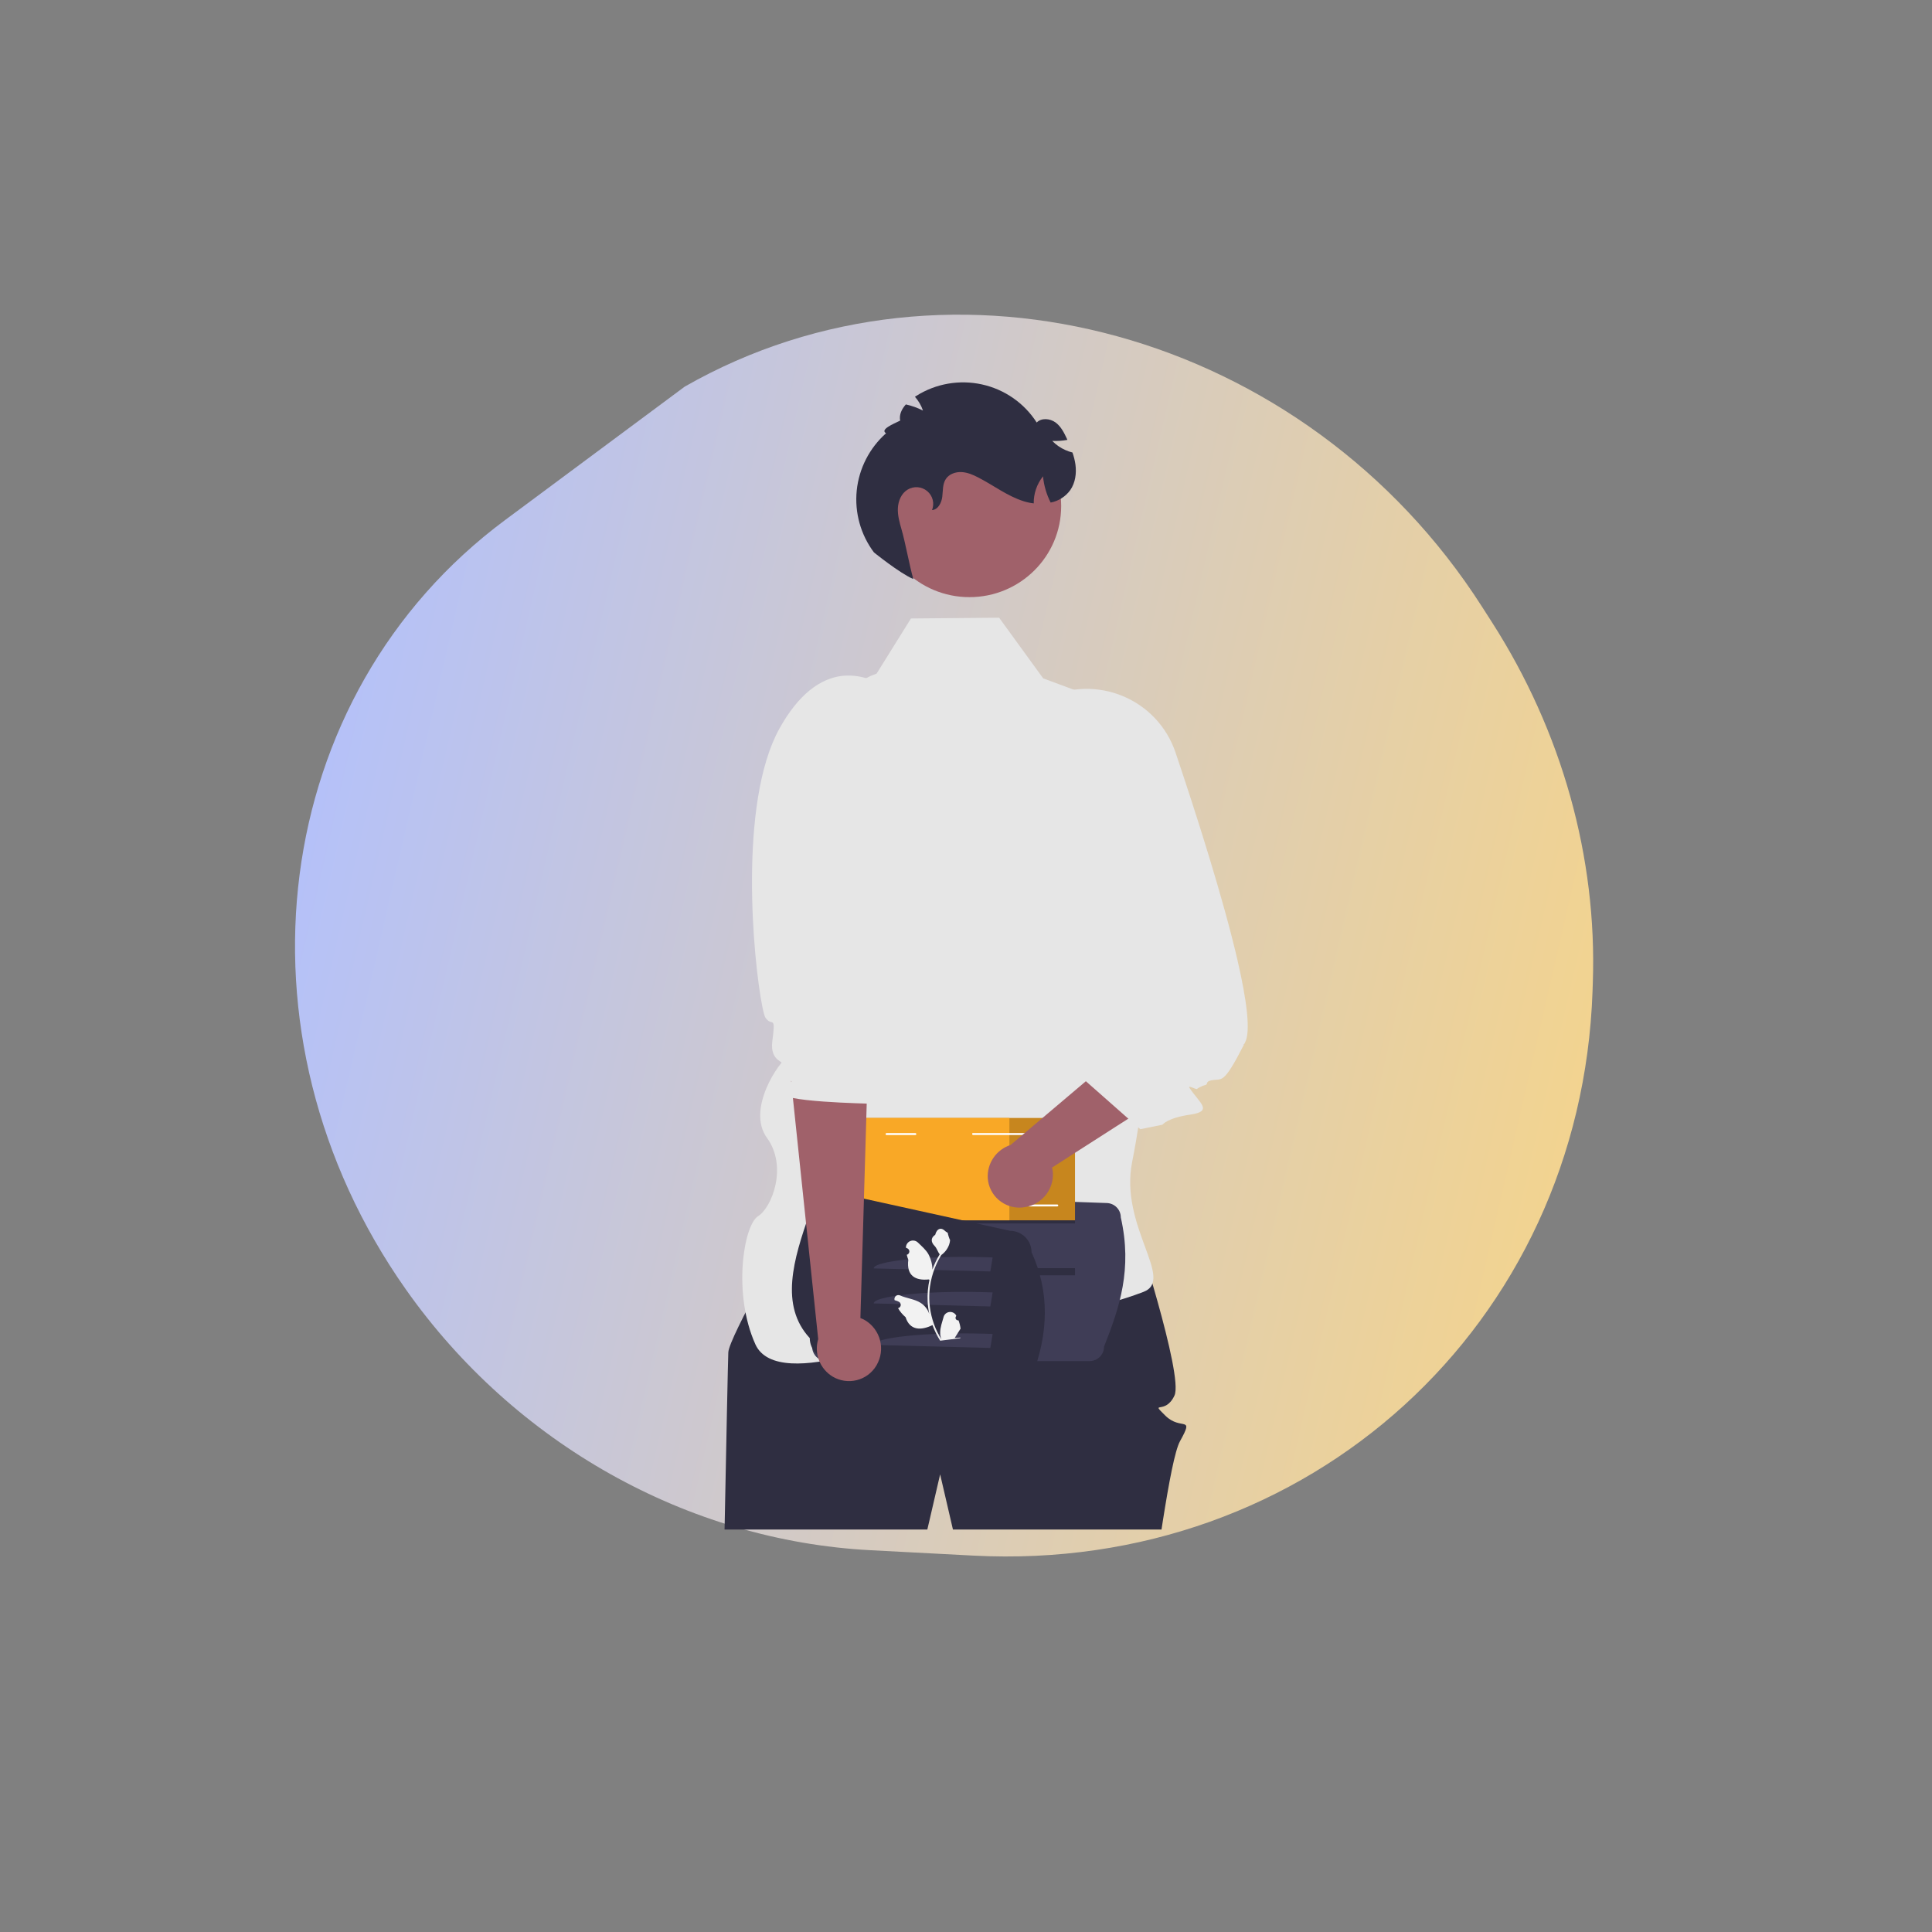 <svg width="72" height="72" viewBox="0 0 72 72" fill="none" xmlns="http://www.w3.org/2000/svg">
<rect x="0" y="0" width="72" height="72" fill="#808080" stroke="none"/>
<path d="M18.824 19.38C10.043 25.902 8.414 38.533 15.127 48.055C19.176 53.798 25.622 57.416 32.441 57.772L36.279 57.973C48.77 58.625 58.923 49.368 59.349 36.939L59.36 36.611C59.52 31.952 58.209 27.264 55.611 23.205L55.224 22.601C48.673 12.367 35.467 8.724 25.518 14.408L22.171 16.894L18.824 19.38Z" fill="url(#paint0_linear_205_177582)"/>
<g clip-path="url(#clip0_205_177582)">
<path d="M27.002 57H34.559L34.633 56.684L35.036 54.944L35.44 56.684L35.513 57H43.286C43.303 56.893 43.319 56.788 43.335 56.684C43.562 55.247 43.786 54.05 43.976 53.708C44.526 52.717 44.013 53.338 43.426 52.754C42.838 52.17 43.426 52.754 43.77 52.005C44.114 51.255 42.248 45.562 42.248 45.562L29.518 45.749C29.518 45.749 27.166 49.835 27.142 50.399C27.128 50.72 27.063 53.954 27.009 56.684C27.007 56.79 27.005 56.896 27.002 57Z" fill="#2F2E41"/>
<path d="M34.422 49.52C34.422 49.52 29.003 51.996 28.15 50.097C27.296 48.198 27.719 45.659 28.247 45.327C28.776 44.995 29.357 43.464 28.583 42.406C27.81 41.348 29.027 39.56 29.367 39.378C29.627 39.239 30.333 31.408 30.655 27.679C30.705 27.103 30.921 26.553 31.278 26.096C31.635 25.639 32.118 25.295 32.668 25.104L33.949 23.049L37.234 23.02L38.876 25.28L41.245 26.16L43.023 33.455C43.023 33.455 43.041 36.677 42.667 40.117C42.55 41.188 42.396 42.279 42.192 43.301C41.711 45.709 43.807 47.692 42.609 48.147C39.267 49.419 34.422 49.52 34.422 49.52Z" fill="#E6E6E6"/>
<path d="M41.229 44.833L30.806 44.461C30.735 44.461 30.665 44.475 30.599 44.502C30.534 44.529 30.474 44.568 30.424 44.618C30.374 44.667 30.335 44.727 30.308 44.792C30.28 44.857 30.266 44.926 30.266 44.996V50.188C30.266 50.258 30.28 50.328 30.308 50.393C30.335 50.458 30.374 50.517 30.424 50.567C30.474 50.617 30.534 50.656 30.599 50.683C30.665 50.71 30.735 50.724 30.806 50.724H40.605C40.676 50.724 40.746 50.71 40.811 50.683C40.877 50.656 40.936 50.617 40.986 50.567C41.036 50.517 41.076 50.458 41.103 50.393C41.13 50.328 41.144 50.258 41.144 50.188C41.722 48.725 42.206 47.302 41.769 45.369C41.769 45.227 41.712 45.09 41.611 44.99C41.51 44.889 41.372 44.833 41.229 44.833Z" fill="#3F3D56"/>
<path d="M31.485 45.469H40.062V45.593H31.485V45.469Z" fill="#2F2E41"/>
<path d="M31.485 47.262H40.062V47.527H31.485V47.262Z" fill="#2F2E41"/>
<path d="M32.195 41.664H40.062V45.477H32.195V41.664Z" fill="#F9A826"/>
<path opacity="0.2" d="M32.195 41.664H40.062V45.477H32.195V41.664Z" fill="black"/>
<path d="M32.191 41.664H37.617V45.477H32.191V41.664Z" fill="#F9A826"/>
<path d="M33.04 42.3H34.111C34.121 42.3 34.131 42.296 34.138 42.289C34.145 42.282 34.148 42.273 34.148 42.263C34.148 42.254 34.145 42.244 34.138 42.237C34.131 42.23 34.121 42.227 34.111 42.227H33.04C33.03 42.227 33.02 42.23 33.014 42.237C33.007 42.244 33.003 42.254 33.003 42.263C33.003 42.273 33.007 42.282 33.014 42.289C33.02 42.296 33.03 42.3 33.04 42.3Z" fill="white"/>
<path d="M38.329 44.96H39.401C39.41 44.96 39.42 44.956 39.427 44.95C39.434 44.943 39.438 44.933 39.438 44.923C39.438 44.914 39.434 44.904 39.427 44.898C39.42 44.891 39.41 44.887 39.401 44.887H38.329C38.319 44.887 38.31 44.891 38.303 44.898C38.296 44.904 38.292 44.914 38.292 44.923C38.292 44.933 38.296 44.943 38.303 44.95C38.31 44.956 38.319 44.96 38.329 44.96Z" fill="white"/>
<path d="M36.265 42.298H39.562C39.571 42.299 39.58 42.296 39.587 42.29C39.594 42.285 39.599 42.277 39.601 42.268C39.602 42.263 39.602 42.257 39.6 42.252C39.599 42.247 39.596 42.242 39.593 42.238C39.589 42.234 39.585 42.231 39.58 42.229C39.575 42.227 39.57 42.226 39.564 42.227H36.248C36.24 42.231 36.234 42.237 36.231 42.245C36.228 42.252 36.227 42.261 36.229 42.269C36.231 42.277 36.236 42.285 36.242 42.29C36.249 42.295 36.257 42.298 36.265 42.298Z" fill="white"/>
<path d="M30.981 50.665L37.64 52.132C37.853 52.132 38.057 52.048 38.208 51.898C38.358 51.749 38.443 51.546 38.443 51.335C39.097 49.673 39.108 48.115 38.443 46.667C38.443 46.455 38.358 46.252 38.208 46.103C38.057 45.953 37.853 45.869 37.64 45.869L30.981 44.402C30.768 44.402 30.564 44.486 30.413 44.636C30.262 44.785 30.178 44.988 30.178 45.2C29.562 46.943 29.054 48.654 30.178 49.868C30.178 50.079 30.262 50.282 30.413 50.432C30.564 50.581 30.768 50.665 30.981 50.665Z" fill="#2F2E41"/>
<path d="M36.992 46.86L36.907 47.383L32.562 47.27C32.547 46.997 34.521 46.792 36.614 46.85L36.992 46.86Z" fill="#3F3D56"/>
<path d="M36.992 48.165L36.907 48.688L32.562 48.575C32.547 48.301 34.521 48.096 36.614 48.154L36.992 48.165Z" fill="#3F3D56"/>
<path d="M36.992 49.712L36.907 50.234L32.562 50.122C32.547 49.848 34.521 49.643 36.614 49.701L36.992 49.712Z" fill="#3F3D56"/>
<path d="M29.352 39.027L29.474 40.194L29.503 40.464L29.547 40.898L30.492 49.905C30.414 50.165 30.424 50.443 30.523 50.696C30.62 50.949 30.8 51.163 31.034 51.304C31.303 51.463 31.625 51.51 31.93 51.434C32.234 51.358 32.495 51.165 32.656 50.897C32.662 50.888 32.666 50.878 32.672 50.869C32.832 50.59 32.877 50.261 32.797 49.95C32.717 49.639 32.518 49.371 32.243 49.204C32.186 49.171 32.126 49.143 32.065 49.12L32.072 48.867L32.096 48.075L32.113 47.476L32.149 46.284L32.163 45.822L32.206 44.325L32.249 42.88L32.3 41.13L32.34 39.784L31.852 39.66L29.352 39.027Z" fill="#A0616A"/>
<path d="M28.408 37.503C28.452 37.726 28.492 37.87 28.52 37.916C28.767 38.3 28.919 37.764 28.783 38.792C28.674 39.627 29.328 39.522 29.093 39.7C28.704 39.995 29.24 40.126 29.475 40.285C29.581 40.355 29.289 40.339 29.169 40.436C29.111 40.481 29.384 40.61 29.317 40.638C29.06 40.758 29.207 40.849 29.548 40.919C30.113 41.034 31.205 41.09 31.865 41.113C32.053 41.121 32.206 41.125 32.302 41.128C32.372 41.13 32.413 41.13 32.413 41.13C32.413 41.13 32.579 41.023 32.648 40.7C32.698 40.473 32.698 40.139 32.56 39.659C32.476 39.365 32.332 39.154 32.248 38.984C32.199 38.905 32.176 38.813 32.183 38.72V38.718C32.196 38.631 32.26 38.55 32.403 38.465C32.661 38.311 32.518 37.987 32.317 37.682C32.126 37.395 31.884 37.123 31.884 37.024C31.884 36.813 33.477 32.333 33.477 32.333L32.891 25.569C32.444 25.264 31.902 25.13 31.364 25.19C30.995 25.238 30.583 25.392 30.16 25.738C29.791 26.042 29.412 26.494 29.049 27.149C27.502 29.93 28.078 35.862 28.408 37.503Z" fill="#E6E6E6"/>
<path d="M36.129 22.254C34.242 22.254 32.712 20.734 32.712 18.859C32.712 16.985 34.242 15.465 36.129 15.465C38.017 15.465 39.547 16.985 39.547 18.859C39.547 20.734 38.017 22.254 36.129 22.254Z" fill="#A0616A"/>
<path d="M32.569 20.586C32.569 20.586 33.517 21.355 34.037 21.58C33.893 21.083 33.743 20.231 33.599 19.735C33.525 19.475 33.448 19.209 33.461 18.939C33.474 18.668 33.59 18.388 33.822 18.248C33.934 18.179 34.065 18.148 34.197 18.157C34.328 18.167 34.453 18.218 34.554 18.302C34.655 18.386 34.727 18.5 34.759 18.626C34.791 18.753 34.782 18.887 34.734 19.009C34.961 18.993 35.089 18.736 35.116 18.512C35.144 18.287 35.123 18.042 35.248 17.852C35.368 17.667 35.606 17.583 35.829 17.593C36.05 17.602 36.26 17.692 36.458 17.795C37.025 18.086 37.539 18.487 38.148 18.679C38.271 18.718 38.396 18.745 38.524 18.76C38.519 18.394 38.641 18.038 38.87 17.751C38.903 18.092 39 18.424 39.155 18.729C39.449 18.673 39.71 18.507 39.885 18.266C40.076 17.991 40.123 17.638 40.078 17.308C40.056 17.156 40.019 17.007 39.967 16.863C39.877 16.842 39.79 16.811 39.706 16.773C39.522 16.693 39.355 16.577 39.215 16.432C39.404 16.44 39.593 16.427 39.778 16.393C39.773 16.382 39.769 16.372 39.765 16.361C39.658 16.131 39.541 15.893 39.336 15.743C39.131 15.594 38.813 15.564 38.635 15.746C38.172 15.023 37.439 14.513 36.597 14.327C35.755 14.141 34.873 14.295 34.145 14.755C34.129 14.765 34.113 14.776 34.097 14.786C34.23 14.937 34.332 15.111 34.397 15.301C34.195 15.198 33.98 15.121 33.759 15.072C33.603 15.245 33.504 15.453 33.546 15.675C33.288 15.8 32.783 16.009 33.021 16.146C32.402 16.697 32.012 17.458 31.928 18.279C31.845 19.101 32.073 19.923 32.569 20.586L32.569 20.586Z" fill="#2F2E41"/>
<path d="M36.811 43.905C36.831 44.216 36.975 44.506 37.211 44.712C37.447 44.918 37.755 45.023 38.068 45.003C38.079 45.001 38.089 44.999 38.1 44.999C38.422 44.972 38.721 44.823 38.934 44.581C39.147 44.339 39.256 44.025 39.239 43.704C39.233 43.639 39.223 43.575 39.207 43.511L39.421 43.375L40.092 42.943L40.598 42.619L41.607 41.972L41.997 41.723L42.05 41.69L43.265 40.909L44.241 40.283L44.324 40.23L44.487 40.125L45.968 39.176L46.367 38.921C46.368 38.919 46.367 38.919 46.367 38.919C46.38 38.894 45.542 38.481 45.555 38.456C45.766 38.04 46.034 37.691 45.689 36.198L46.04 35.57L45.142 36.333L44.935 36.509L44.6 36.791L40.467 40.294L37.664 42.668C37.405 42.752 37.18 42.919 37.026 43.142C36.871 43.366 36.796 43.634 36.811 43.905Z" fill="#A0616A"/>
<path d="M37.566 31.033L42.201 38.113L40.339 40.18L40.465 40.292L42.047 41.688L42.495 42.082L43.324 41.914C43.324 41.914 43.489 41.666 44.354 41.539C45.219 41.411 44.715 41.119 44.332 40.548C44.241 40.411 44.594 40.626 44.617 40.579C44.628 40.549 44.842 40.453 44.885 40.446C45.061 40.413 44.889 40.313 45.142 40.261C45.55 40.179 45.574 40.466 46.364 38.919C46.366 38.917 46.364 38.917 46.364 38.917C46.378 38.892 46.39 38.868 46.403 38.843C46.614 38.427 46.462 37.272 46.117 35.779C45.59 33.503 44.617 30.444 43.807 28.039C43.649 27.572 43.393 27.143 43.056 26.782C42.719 26.421 42.308 26.135 41.851 25.944C41.394 25.753 40.901 25.66 40.405 25.673C39.909 25.686 39.422 25.803 38.975 26.017C38.529 26.232 38.133 26.538 37.815 26.916C37.497 27.294 37.263 27.735 37.13 28.209C36.997 28.684 36.967 29.181 37.042 29.668C37.117 30.155 37.296 30.62 37.566 31.033L37.566 31.033Z" fill="#E6E6E6"/>
<path d="M35.721 49.205C35.701 49.208 35.681 49.205 35.664 49.197C35.646 49.189 35.632 49.175 35.622 49.159C35.612 49.142 35.608 49.123 35.61 49.103C35.611 49.084 35.619 49.066 35.632 49.051L35.635 49.025L35.632 49.019C35.606 48.976 35.569 48.941 35.524 48.919C35.479 48.897 35.428 48.888 35.378 48.895C35.328 48.901 35.281 48.922 35.243 48.955C35.206 48.988 35.178 49.031 35.165 49.079C35.112 49.271 35.038 49.466 35.038 49.662C35.038 49.749 35.054 49.835 35.084 49.916C34.855 49.55 34.709 49.14 34.654 48.712C34.64 48.605 34.633 48.497 34.631 48.389C34.63 48.3 34.633 48.212 34.639 48.123C34.676 47.644 34.827 47.18 35.08 46.77C35.215 46.673 35.317 46.538 35.372 46.382C35.392 46.325 35.404 46.267 35.407 46.207C35.391 46.211 35.314 45.969 35.325 45.953C35.297 45.921 35.255 45.909 35.225 45.879C35.08 45.727 34.913 45.778 34.853 46.016C34.675 46.135 34.693 46.293 34.829 46.431C34.916 46.519 34.942 46.648 35.021 46.744C35.015 46.753 35.009 46.762 35.004 46.772C34.901 46.943 34.815 47.125 34.748 47.313C34.745 47.112 34.693 46.914 34.598 46.737C34.503 46.572 34.349 46.442 34.21 46.307C34.173 46.27 34.126 46.246 34.075 46.236C34.024 46.226 33.971 46.231 33.923 46.251C33.875 46.27 33.834 46.304 33.806 46.347C33.777 46.39 33.761 46.44 33.761 46.492L33.762 46.499C33.781 46.507 33.799 46.515 33.818 46.524C33.841 46.535 33.86 46.554 33.873 46.576C33.886 46.599 33.891 46.625 33.889 46.65C33.886 46.676 33.876 46.7 33.859 46.72C33.843 46.74 33.821 46.754 33.796 46.761L33.793 46.762C33.807 46.825 33.827 46.887 33.85 46.947C33.772 47.557 34.131 47.73 34.606 47.681C34.617 47.685 34.628 47.689 34.639 47.693C34.581 47.957 34.558 48.228 34.57 48.498C34.578 48.658 34.599 48.817 34.633 48.973L34.631 48.967C34.575 48.796 34.46 48.649 34.307 48.552C34.081 48.41 33.783 48.385 33.544 48.278C33.519 48.266 33.49 48.261 33.462 48.264C33.434 48.268 33.408 48.279 33.386 48.297C33.364 48.315 33.348 48.339 33.34 48.365C33.331 48.392 33.33 48.42 33.337 48.448L33.339 48.453C33.374 48.463 33.408 48.474 33.441 48.487C33.46 48.495 33.479 48.504 33.497 48.513C33.521 48.524 33.54 48.542 33.552 48.565C33.565 48.587 33.57 48.613 33.568 48.639C33.566 48.665 33.556 48.689 33.539 48.709C33.522 48.729 33.5 48.743 33.475 48.75L33.473 48.751L33.467 48.752C33.541 48.879 33.636 48.992 33.748 49.087C33.909 49.591 34.328 49.588 34.751 49.383L34.751 49.383C34.826 49.586 34.922 49.781 35.037 49.964L35.786 49.871C35.787 49.862 35.789 49.853 35.79 49.845C35.721 49.858 35.651 49.862 35.581 49.858C35.628 49.784 35.675 49.709 35.722 49.634C35.723 49.633 35.724 49.631 35.725 49.63C35.749 49.591 35.773 49.553 35.797 49.515L35.797 49.515C35.785 49.409 35.759 49.305 35.721 49.205L35.721 49.205Z" fill="#F2F2F2"/>
</g>
<defs>
<linearGradient id="paint0_linear_205_177582" x1="8.609" y1="29.301" x2="65.192" y2="42.342" gradientUnits="userSpaceOnUse">
<stop stop-color="#B1C0FF"/>
<stop offset="0.969" stop-color="#F8D586"/>
</linearGradient>
<clipPath id="clip0_205_177582">
<rect width="19.5" height="42.75" fill="white" transform="matrix(-1 0 0 1 46.5 14.25)"/>
</clipPath>
</defs>
</svg>
